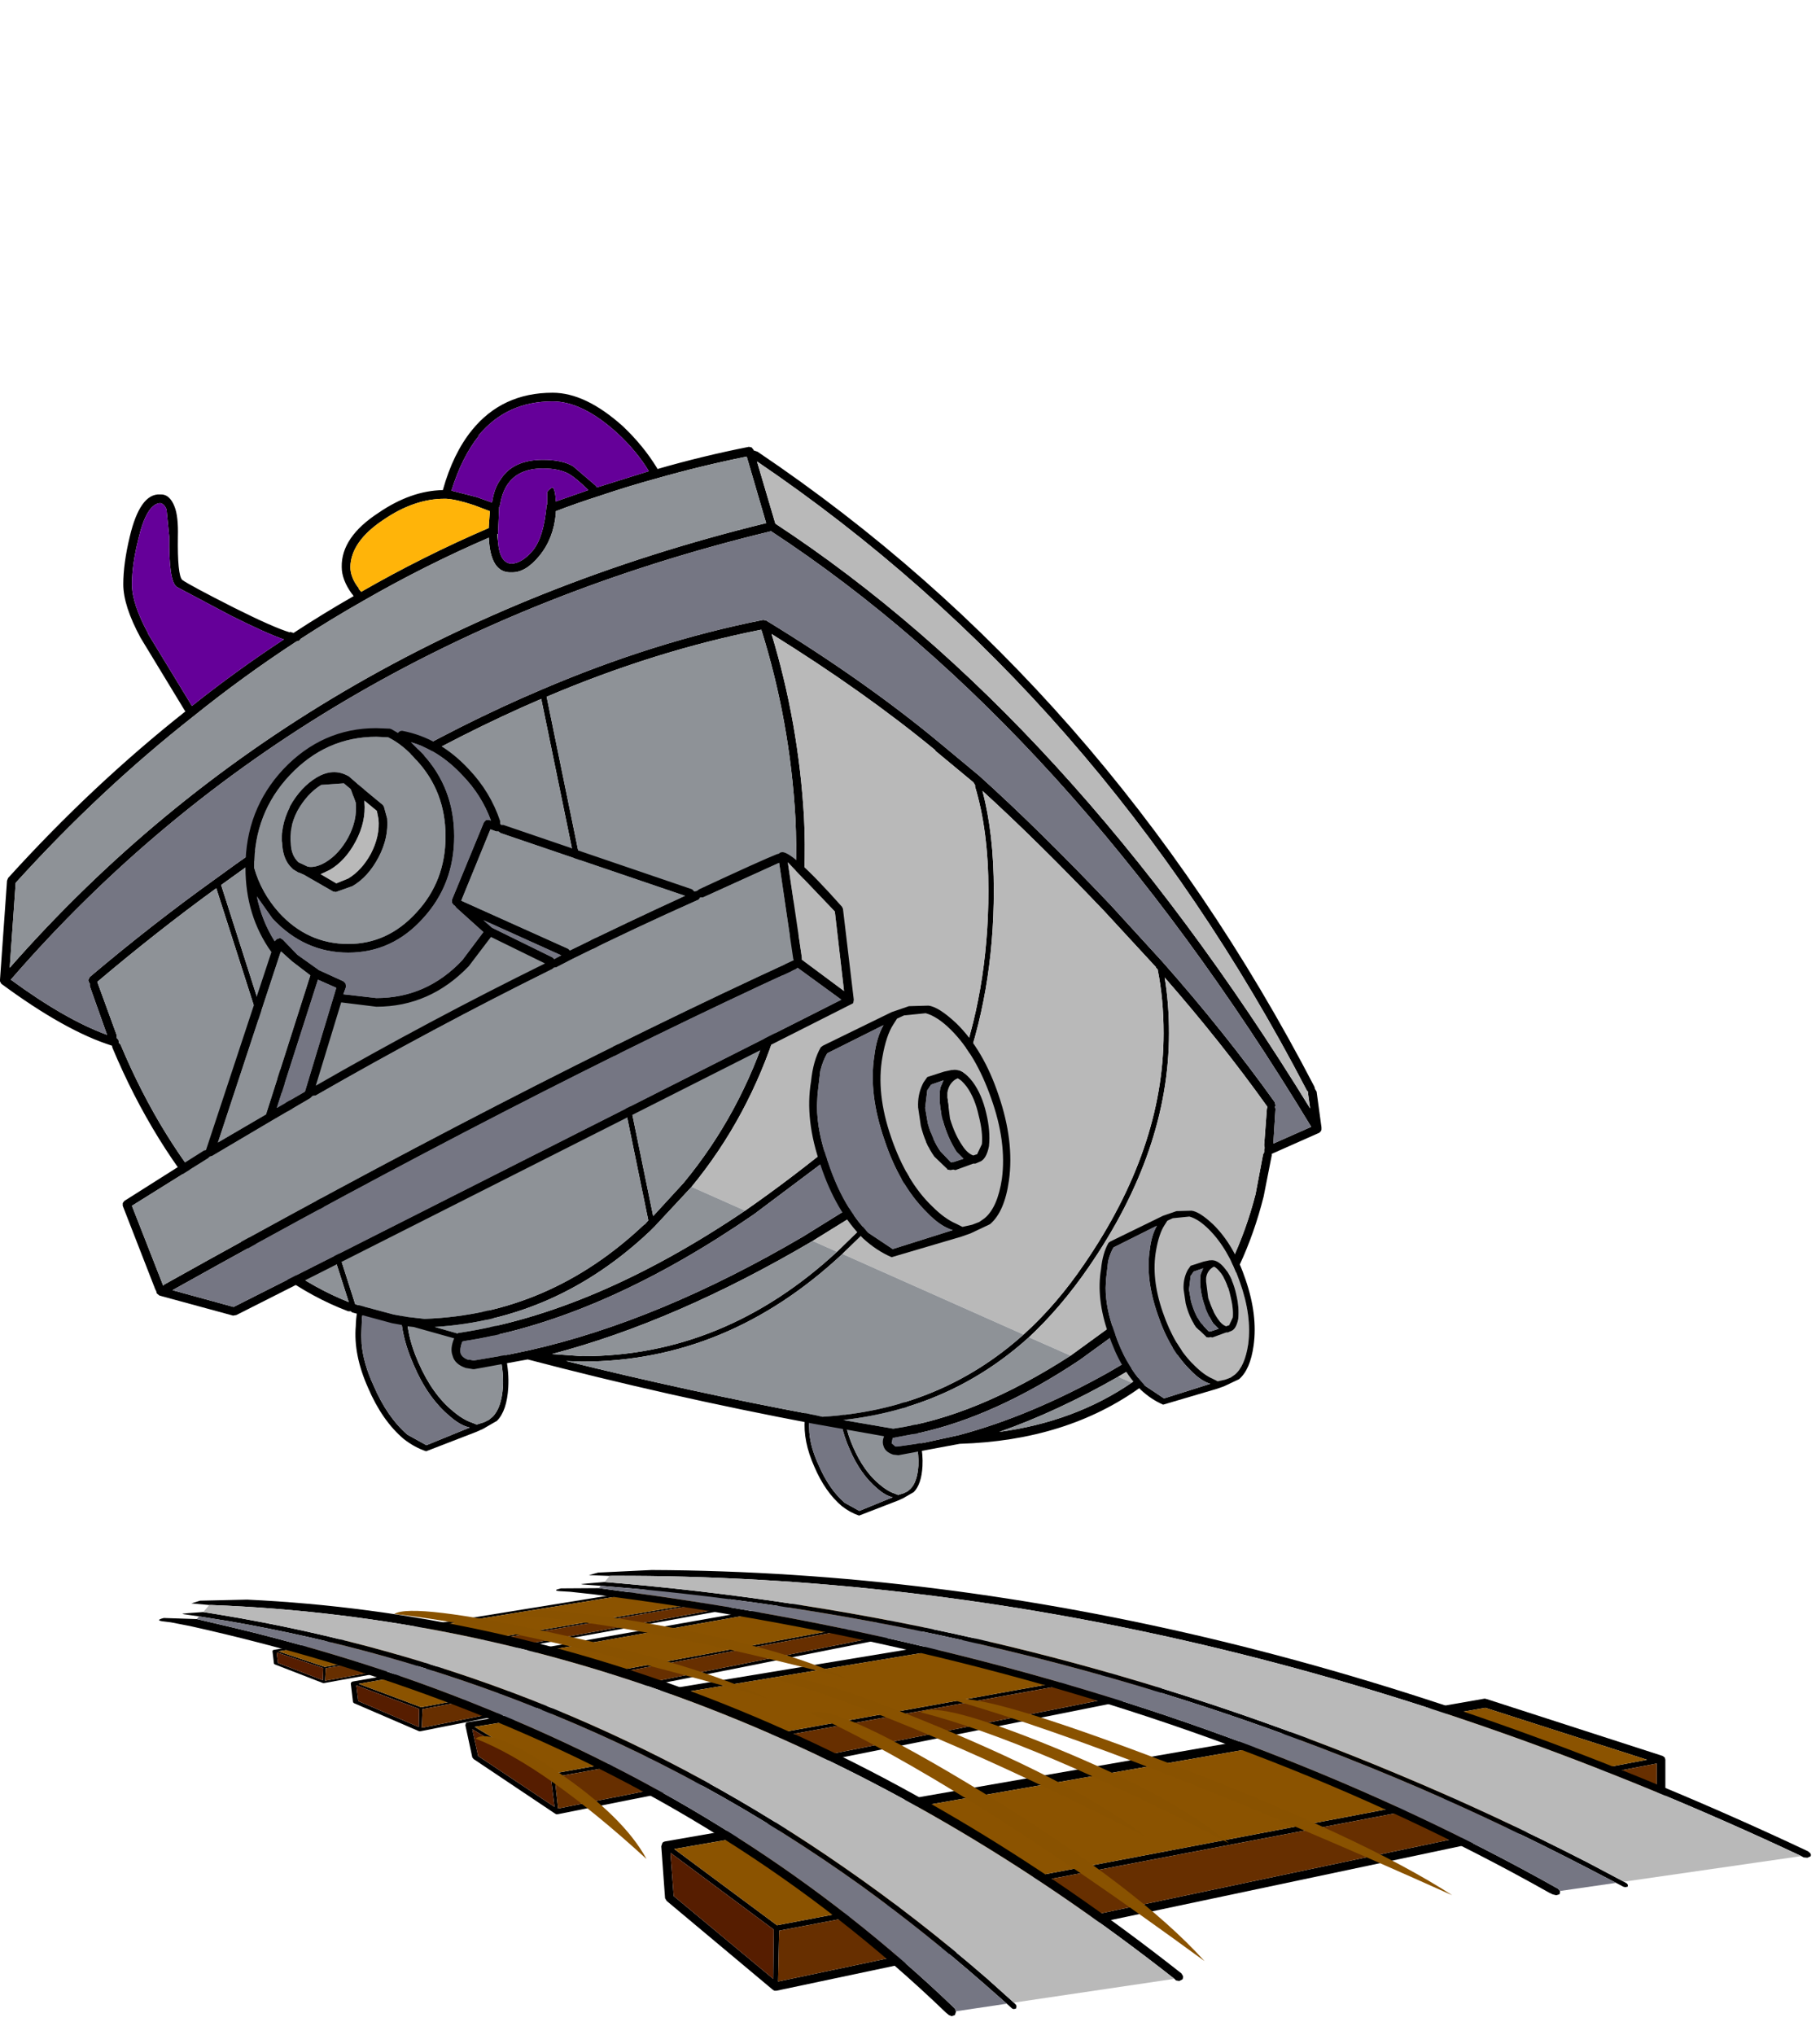 <?xml version="1.0" encoding="UTF-8" standalone="no"?>
<svg xmlns:ffdec="https://www.free-decompiler.com/flash" xmlns:xlink="http://www.w3.org/1999/xlink" ffdec:objectType="frame" height="188.1px" width="168.3px" xmlns="http://www.w3.org/2000/svg">
  <g transform="matrix(1.0, 0.0, 0.0, 1.0, -298.75, -90.2)">
    <use ffdec:characterId="111" height="46.05" transform="matrix(1.0, 0.0, 0.0, 1.0, 313.45, 232.25)" width="153.6" xlink:href="#sprite0"/>
    <use ffdec:characterId="167" height="23.3" transform="matrix(0.74, -0.061, 0.061, 0.74, 331.109, 207.561)" width="18.6" xlink:href="#sprite2"/>
    <use ffdec:characterId="167" height="23.3" transform="matrix(0.571, -0.047, 0.047, 0.571, 372.757, 217.336)" width="18.6" xlink:href="#sprite2"/>
    <use ffdec:characterId="169" height="98.2" id="ikNode_1" transform="matrix(1.0, 0.0, 0.0, 1.0, 298.75, 126.5)" width="122.2" xlink:href="#sprite3"/>
    <use ffdec:characterId="171" height="23.3" transform="matrix(1.0, 0.0, 0.0, 1.0, 373.6, 183.1)" width="18.6" xlink:href="#sprite4"/>
    <use ffdec:characterId="171" height="23.3" transform="matrix(0.771, 0.0, 0.0, 0.771, 400.45, 202.066)" width="18.6" xlink:href="#sprite4"/>
    <use ffdec:characterId="173" height="54.3" transform="matrix(1.0, 0.0, 0.0, 1.0, 310.05, 157.5)" width="67.65" xlink:href="#sprite5"/>
  </g>
  <defs>
    <g id="sprite0" transform="matrix(1.0, 0.0, 0.0, 1.0, 6.8, -77.45)">
      <use ffdec:characterId="107" height="27.0" transform="matrix(0.455, -0.031, -0.004, 0.246, 3.75, 84.65)" width="92.85" xlink:href="#shape0"/>
      <use ffdec:characterId="107" height="27.0" transform="matrix(1.0, 0.0, 0.0, 1.0, 39.65, 92.4)" width="92.85" xlink:href="#shape0"/>
      <use ffdec:characterId="107" height="27.0" transform="matrix(0.698, -0.005, 0.083, 0.62, 20.4, 86.4)" width="92.85" xlink:href="#shape0"/>
      <use ffdec:characterId="107" height="27.0" transform="matrix(0.609, -0.044, -0.001, 0.366, 10.95, 86.0)" width="92.85" xlink:href="#shape0"/>
      <use ffdec:characterId="108" height="21.65" transform="matrix(1.246, 0.208, -0.148, 0.766, 53.4, 93.45)" width="31.85" xlink:href="#shape1"/>
      <use ffdec:characterId="108" height="21.65" transform="matrix(0.936, -0.024, -0.061, 0.604, 63.65, 93.45)" width="31.85" xlink:href="#shape1"/>
      <use ffdec:characterId="108" height="21.65" transform="matrix(1.114, 0.053, -0.061, 0.604, 50.3, 90.4)" width="31.85" xlink:href="#shape1"/>
      <use ffdec:characterId="108" height="21.65" transform="matrix(1.477, 0.162, -0.039, 0.606, 66.6, 92.3)" width="31.85" xlink:href="#shape1"/>
      <use ffdec:characterId="108" height="21.65" transform="matrix(1.053, -0.091, 0.043, 0.501, 14.95, 84.4)" width="31.85" xlink:href="#shape1"/>
      <use ffdec:characterId="108" height="21.65" transform="matrix(0.884, -0.166, 0.1, 0.519, 26.4, 84.55)" width="31.85" xlink:href="#shape1"/>
      <use ffdec:characterId="108" height="21.65" transform="matrix(0.636, -0.032, -0.209, 0.57, 22.55, 95.9)" width="31.85" xlink:href="#shape1"/>
      <use ffdec:characterId="110" height="38.5" transform="matrix(1.0, 0.0, 0.0, 1.0, -6.8, 83.25)" width="94.7" xlink:href="#sprite1"/>
      <use ffdec:characterId="110" height="38.5" transform="matrix(1.141, -0.035, 0.242, 0.84, 29.45, 80.8)" width="94.7" xlink:href="#sprite1"/>
    </g>
    <g id="shape0" transform="matrix(1.0, 0.0, 0.0, 1.0, 0.0, 0.0)">
      <path d="M92.85 5.65 L92.85 9.3 92.75 9.55 92.55 9.7 10.65 27.0 10.45 27.0 10.3 26.9 0.5 18.7 0.35 18.45 0.0 13.65 0.1 13.35 Q0.15 13.25 0.35 13.2 L76.15 0.0 76.35 0.05 92.6 5.3 92.8 5.45 92.85 5.65 M92.05 9.0 L92.05 6.0 10.9 21.45 10.8 26.15 92.05 9.0 M10.4 21.35 L0.85 14.25 1.15 18.25 10.35 25.9 10.4 21.35 M1.2 13.9 L10.7 20.95 91.15 5.65 76.2 0.85 1.2 13.9" fill="#000000" fill-rule="evenodd" stroke="none"/>
      <path d="M92.05 9.0 L10.8 26.15 10.9 21.45 92.05 6.0 92.05 9.0" fill="#672f00" fill-rule="evenodd" stroke="none"/>
      <path d="M10.4 21.35 L10.35 25.9 1.15 18.25 0.85 14.25 10.4 21.35" fill="#561d00" fill-rule="evenodd" stroke="none"/>
      <path d="M1.2 13.9 L76.2 0.85 91.15 5.65 10.7 20.95 1.2 13.9" fill="#8b5300" fill-rule="evenodd" stroke="none"/>
    </g>
    <g id="shape1" transform="matrix(1.0, 0.0, 0.0, 1.0, 0.0, 0.0)">
      <path d="M0.0 0.35 Q1.65 -1.45 13.7 6.35 26.1 14.4 31.85 21.65 11.55 5.3 0.0 0.35" fill="#895200" fill-rule="evenodd" stroke="none"/>
    </g>
    <g id="sprite1" transform="matrix(1.0, 0.0, 0.0, 1.0, 0.0, 0.0)">
      <use ffdec:characterId="109" height="38.5" transform="matrix(1.0, 0.0, 0.0, 1.0, 0.0, 0.0)" width="94.7" xlink:href="#shape2"/>
    </g>
    <g id="shape2" transform="matrix(1.0, 0.0, 0.0, 1.0, 0.0, 0.0)">
      <path d="M4.65 0.5 L3.0 0.35 3.8 0.1 8.15 0.0 Q53.45 2.15 94.55 34.55 L94.7 34.8 94.7 34.95 94.65 35.1 94.35 35.25 94.05 35.2 93.9 35.05 Q52.25 2.3 4.85 0.5 L4.65 0.5 M79.05 37.25 L79.25 37.45 79.3 37.6 79.25 37.8 79.05 37.85 78.9 37.8 78.4 37.35 76.3 35.5 Q70.75 30.65 64.95 26.45 50.65 16.2 34.65 9.9 21.2 4.55 6.5 2.0 L5.25 1.8 3.7 1.55 2.3 1.35 2.15 1.3 2.7 1.25 4.1 1.15 5.35 1.35 Q21.6 4.0 36.4 10.05 50.55 15.85 63.35 24.75 70.15 29.45 76.6 35.05 L79.05 37.25 M73.7 38.05 L73.7 38.1 73.6 38.4 73.3 38.5 73.05 38.4 72.8 38.2 Q53.85 19.95 27.6 9.85 15.95 5.35 2.9 2.45 L1.1 2.1 0.3 2.0 Q-0.35 1.9 0.45 1.7 L3.5 1.8 6.7 2.55 7.95 2.85 Q19.35 5.65 29.6 9.8 55.05 19.95 73.6 37.8 L73.7 38.05" fill="#000000" fill-rule="evenodd" stroke="none"/>
      <path d="M78.4 37.35 L73.7 38.05 73.6 37.8 Q55.05 19.95 29.6 9.8 19.35 5.65 7.95 2.85 L6.7 2.55 3.5 1.8 3.7 1.55 5.25 1.8 6.5 2.0 Q21.2 4.55 34.65 9.9 50.65 16.2 64.95 26.45 70.75 30.65 76.3 35.5 L78.4 37.35" fill="#757683" fill-rule="evenodd" stroke="none"/>
      <path d="M4.65 0.5 L4.85 0.5 Q52.25 2.3 93.9 35.05 L79.05 37.25 76.6 35.05 Q70.15 29.45 63.35 24.75 50.55 15.85 36.4 10.05 21.6 4.0 5.35 1.35 L4.1 1.15 4.65 0.5" fill="#b9b9b9" fill-rule="evenodd" stroke="none"/>
    </g>
    <g id="sprite2" transform="matrix(1.0, 0.0, 0.0, 1.0, 0.0, -0.15)">
      <use ffdec:characterId="166" height="23.3" transform="matrix(1.0, 0.0, 0.0, 1.0, 0.0, 0.15)" width="18.6" xlink:href="#shape3"/>
    </g>
    <g id="shape3" transform="matrix(1.0, 0.0, 0.0, 1.0, 0.0, -0.15)">
      <path d="M13.6 1.85 Q16.1 4.3 17.5 8.5 18.95 12.75 18.45 16.35 18.05 19.25 16.7 20.4 L14.9 21.25 14.05 21.55 7.6 23.45 Q6.2 22.85 4.95 21.7 2.45 19.2 1.05 15.0 -0.45 10.75 0.15 7.2 0.35 5.25 1.05 4.05 L1.25 3.9 7.6 0.8 9.2 0.25 11.0 0.2 Q11.95 0.3 13.6 1.85 M10.75 0.9 L8.75 1.1 8.1 1.4 7.75 1.95 Q7.1 2.95 6.75 4.95 6.15 8.3 7.55 12.35 8.95 16.45 11.35 18.75 12.5 19.9 13.55 20.35 L14.15 20.65 15.05 20.45 15.7 20.2 16.2 19.85 Q17.4 18.85 17.8 16.2 18.25 12.8 16.8 8.75 15.4 4.75 13.1 2.45 11.85 1.2 10.75 0.9 M6.85 2.0 L1.65 4.6 Q1.25 5.25 1.0 6.25 L0.75 8.4 0.7 9.45 Q0.7 11.9 1.75 14.75 3.1 18.8 5.45 21.2 L7.7 22.7 13.25 20.95 Q12.1 20.6 10.9 19.35 8.35 16.85 6.95 12.65 5.45 8.35 6.0 4.85 6.2 3.15 6.85 2.0" fill="#000000" fill-rule="evenodd" stroke="none"/>
      <path d="M6.85 2.0 Q6.2 3.15 6.0 4.85 5.45 8.35 6.95 12.65 8.35 16.85 10.9 19.35 12.1 20.6 13.25 20.95 L7.7 22.7 5.45 21.2 Q3.1 18.8 1.75 14.75 0.7 11.9 0.7 9.45 L0.75 8.4 1.0 6.25 Q1.25 5.25 1.65 4.6 L6.85 2.0" fill="#757683" fill-rule="evenodd" stroke="none"/>
      <path d="M10.75 0.9 Q11.85 1.2 13.1 2.45 15.4 4.75 16.8 8.75 18.25 12.8 17.8 16.2 17.4 18.85 16.2 19.85 L15.7 20.2 15.05 20.45 14.15 20.65 13.55 20.35 Q12.5 19.9 11.35 18.75 8.95 16.45 7.55 12.35 6.15 8.3 6.75 4.95 7.1 2.95 7.75 1.95 L8.1 1.4 8.75 1.1 10.75 0.9" fill="#8e9297" fill-rule="evenodd" stroke="none"/>
    </g>
    <g id="sprite3" transform="matrix(1.0, 0.0, 0.0, 1.0, 0.0, 5.0)">
      <use ffdec:characterId="168" height="98.2" transform="matrix(1.0, 0.0, 0.0, 1.0, 0.0, -5.0)" width="122.2" xlink:href="#shape4"/>
    </g>
    <g id="shape4" transform="matrix(1.0, 0.0, 0.0, 1.0, 0.0, 5.0)">
      <path d="M43.65 -1.55 Q46.45 -5.0 51.1 -5.0 54.15 -5.0 57.6 -1.9 59.5 -0.1 60.75 1.95 L60.8 2.05 Q64.95 0.85 69.25 0.0 L69.5 0.05 69.7 0.3 69.7 0.35 69.75 0.35 70.05 0.45 Q102.35 22.2 121.55 59.15 L121.6 59.35 121.75 59.6 122.2 62.9 122.2 63.1 122.15 63.25 122.1 63.3 122.0 63.4 117.6 65.35 117.6 65.5 116.85 69.3 Q115.15 76.05 111.35 81.1 108.75 84.5 105.5 86.9 98.65 91.85 88.75 92.15 L83.1 93.2 83.05 93.2 82.6 93.15 Q81.85 92.9 81.7 92.35 81.55 91.95 81.75 91.45 L75.25 90.3 Q61.75 87.75 48.8 84.35 L43.85 85.25 43.75 85.25 43.15 85.15 43.1 85.15 Q42.05 84.8 41.85 84.0 41.6 83.35 42.0 82.4 L38.25 81.35 37.8 81.3 37.5 81.25 37.35 81.2 36.25 81.0 32.55 80.0 32.45 79.9 32.2 79.9 Q25.6 77.4 20.05 71.15 14.15 64.5 10.4 55.55 L10.35 55.35 Q6.05 54.0 0.15 49.65 L0.1 49.6 0.0 49.4 0.0 49.25 0.65 40.1 0.75 39.85 Q8.55 31.25 17.15 24.45 L17.1 24.4 13.0 17.65 Q11.4 14.7 11.4 12.7 11.4 10.8 12.0 8.3 12.95 4.3 14.8 4.4 15.7 4.35 16.15 5.55 16.5 6.45 16.45 8.3 16.4 11.85 16.85 12.3 17.55 12.8 21.7 14.9 25.3 16.7 26.8 17.15 L26.8 17.1 27.15 17.2 Q29.9 15.4 32.7 13.8 L32.6 13.65 32.55 13.6 Q31.6 12.3 31.6 11.1 31.55 8.35 35.0 6.1 38.0 4.05 40.95 4.0 41.9 0.6 43.65 -1.55 M44.25 -1.05 L44.3 -1.05 Q42.7 0.95 41.75 4.05 L44.1 4.65 45.5 5.15 Q45.7 3.8 46.3 3.0 47.45 1.2 50.2 1.2 52.0 1.2 53.0 1.8 L55.1 3.6 55.2 3.75 60.0 2.25 Q58.85 0.35 57.05 -1.3 53.85 -4.2 51.1 -4.2 46.85 -4.2 44.25 -1.05 M77.4 74.4 L79.3 72.55 Q91.4 59.95 91.4 41.0 91.4 35.45 90.15 31.35 L90.2 31.35 90.1 31.15 90.0 31.0 86.5 28.1 86.5 28.05 Q79.95 22.65 71.35 17.3 73.85 25.55 74.35 34.25 74.85 44.2 71.85 53.7 69.25 61.95 63.95 68.4 L60.55 72.05 60.15 72.45 Q51.5 80.65 40.2 81.35 L42.3 81.95 42.4 81.9 Q54.9 80.05 68.9 70.6 73.15 67.65 77.6 64.0 L77.85 63.9 78.05 63.95 78.25 64.15 80.55 69.65 80.55 69.95 80.4 70.15 75.15 73.4 Q62.5 80.85 51.05 83.85 L53.85 84.05 Q66.95 84.05 77.4 74.4 M94.65 82.05 Q97.7 79.3 100.25 75.55 107.6 64.85 107.6 54.2 107.6 51.05 107.05 48.3 L106.9 48.15 106.9 48.1 102.1 42.9 Q95.95 36.45 90.85 31.8 91.9 35.75 91.9 41.0 91.9 60.15 79.65 72.9 L77.9 74.6 Q67.25 84.55 53.85 84.55 L52.35 84.5 Q63.65 87.3 75.4 89.5 L76.05 89.65 Q86.9 89.0 94.65 82.05 M87.0 27.45 L90.55 30.4 Q96.05 35.35 102.7 42.35 L107.5 47.6 Q113.25 54.1 117.9 60.6 L117.95 60.9 117.9 61.0 117.95 61.2 117.75 64.4 121.25 62.85 Q98.85 25.85 71.3 7.8 27.85 18.3 1.0 49.25 6.05 52.95 9.9 54.35 L8.3 49.85 8.3 49.6 8.25 49.55 8.15 49.3 8.3 49.0 Q14.1 44.1 19.9 39.95 35.2 28.75 50.05 22.45 60.45 18.0 70.55 16.0 L70.6 16.0 70.85 16.05 Q80.1 21.7 87.0 27.45 M104.65 86.5 Q108.0 84.1 110.7 80.6 114.4 75.65 116.1 69.1 L116.8 65.4 116.9 65.2 116.9 64.95 116.95 64.8 116.9 64.55 117.15 61.2 117.2 61.0 Q112.95 55.05 107.7 49.05 108.1 51.45 108.1 54.2 108.1 65.05 100.65 75.85 98.1 79.55 95.15 82.3 87.9 88.85 77.95 89.95 L82.6 90.75 Q90.25 89.65 99.0 84.0 L104.5 80.0 104.75 79.9 105.0 80.0 105.15 80.15 106.55 83.7 106.55 84.0 106.35 84.2 103.4 85.95 Q97.7 89.2 92.4 91.05 99.4 90.1 104.65 86.5 M120.95 59.7 L120.95 59.6 120.85 59.5 Q101.85 22.95 70.0 1.35 L71.7 7.1 Q98.9 24.95 121.15 61.15 L120.95 59.7 M82.45 92.1 L82.8 92.4 82.85 92.4 83.0 92.4 85.45 92.05 88.65 91.35 Q95.25 89.6 102.5 85.55 L105.65 83.7 104.6 80.95 99.85 84.4 Q92.05 89.6 85.0 91.15 L82.6 91.6 82.55 91.6 82.45 92.1 M69.05 0.9 Q64.85 1.75 60.8 2.9 58.05 3.65 55.4 4.55 53.35 5.2 51.4 5.95 L51.4 6.1 51.4 6.15 Q51.2 8.45 49.9 10.05 48.6 11.65 47.3 11.6 45.35 11.7 45.2 8.4 39.3 10.95 33.65 14.2 30.65 15.9 27.8 17.75 L27.7 17.9 27.4 18.0 Q22.5 21.2 17.9 24.9 9.25 31.7 1.45 40.3 L0.9 48.15 Q27.75 17.6 70.85 7.05 L69.05 0.9 M46.05 8.75 Q46.2 10.75 47.3 10.8 48.3 10.75 49.3 9.55 50.3 8.3 50.55 5.35 L50.6 5.35 50.6 5.2 50.6 4.3 Q50.55 4.1 51.0 3.8 L51.1 3.75 Q51.35 3.95 51.4 5.05 L54.4 4.0 Q53.3 2.9 52.6 2.5 51.7 2.0 50.2 2.0 47.95 2.0 46.95 3.45 46.45 4.15 46.25 5.35 L46.15 5.6 46.15 5.75 46.05 8.05 46.0 8.05 46.0 8.25 46.05 8.75 M43.85 5.4 Q42.2 4.85 41.25 4.8 L41.1 4.8 Q38.3 4.8 35.45 6.75 32.45 8.75 32.4 11.1 32.4 12.1 33.2 13.1 L33.15 13.1 33.4 13.4 Q39.15 10.1 45.2 7.5 L45.2 7.35 45.3 5.95 43.85 5.4 M73.55 34.3 Q73.05 25.35 70.4 16.9 60.55 18.85 50.55 23.1 L60.4 71.1 63.2 68.05 Q68.5 61.65 71.1 53.45 74.05 44.1 73.55 34.3 M26.25 17.8 Q24.65 17.25 21.35 15.6 L16.35 12.95 Q15.6 12.45 15.65 8.3 L15.4 5.8 Q15.2 5.25 14.8 5.2 13.55 5.3 12.8 8.5 12.2 10.9 12.2 12.7 12.2 14.5 13.7 17.25 L13.7 17.3 17.75 23.95 Q21.9 20.65 26.25 17.8 M36.4 80.2 L37.5 80.4 39.25 80.6 Q50.8 80.2 59.6 71.85 L59.6 71.9 59.95 71.5 50.05 23.3 Q35.5 29.55 20.45 40.5 L32.85 79.25 36.4 80.2 M20.0 40.8 Q14.5 44.8 9.0 49.45 L9.05 49.6 10.8 54.4 10.8 54.65 10.95 54.8 11.0 55.1 11.15 55.25 Q14.85 64.1 20.65 70.6 25.95 76.55 32.25 79.05 L20.0 40.8 M74.25 73.0 L79.65 69.65 77.7 64.95 69.7 70.95 Q56.25 80.2 44.15 82.45 L42.95 82.65 42.75 82.7 Q42.5 83.35 42.6 83.8 42.75 84.2 43.35 84.4 L43.3 84.35 43.8 84.45 47.05 83.9 48.95 83.5 Q60.95 80.8 74.25 73.0" fill="#000000" fill-rule="evenodd" stroke="none"/>
      <path d="M63.95 68.4 Q69.25 61.95 71.85 53.7 74.85 44.2 74.35 34.25 73.85 25.55 71.35 17.3 79.95 22.65 86.5 28.05 L86.5 28.1 90.0 31.0 90.1 31.15 90.2 31.35 90.15 31.35 Q91.4 35.45 91.4 41.0 91.4 59.95 79.3 72.55 L77.4 74.4 75.15 73.4 80.4 70.15 80.55 69.95 80.55 69.65 78.25 64.15 78.05 63.95 77.85 63.9 77.6 64.0 Q73.15 67.65 68.9 70.6 L63.95 68.4 M77.9 74.6 L79.65 72.9 Q91.9 60.15 91.9 41.0 91.9 35.75 90.85 31.8 95.95 36.45 102.1 42.9 L106.9 48.1 106.9 48.15 107.05 48.3 Q107.6 51.05 107.6 54.2 107.6 64.85 100.25 75.55 97.7 79.3 94.65 82.05 L77.9 74.6 M95.15 82.3 Q98.1 79.55 100.65 75.85 108.1 65.05 108.1 54.2 108.1 51.45 107.7 49.05 112.95 55.05 117.2 61.0 L117.15 61.2 116.9 64.55 116.95 64.8 116.9 64.95 116.9 65.2 116.8 65.4 116.1 69.1 Q114.4 75.65 110.7 80.6 108.0 84.1 104.65 86.5 L103.4 85.95 106.35 84.2 106.55 84.0 106.55 83.7 105.15 80.15 105.0 80.0 104.75 79.9 104.5 80.0 99.0 84.0 95.15 82.3 M120.95 59.7 L121.15 61.15 Q98.9 24.95 71.7 7.1 L70.0 1.35 Q101.85 22.95 120.85 59.5 L120.95 59.6 120.95 59.7" fill="#b9b9b9" fill-rule="evenodd" stroke="none"/>
      <path d="M87.0 27.45 Q80.1 21.7 70.85 16.05 L70.6 16.0 70.55 16.0 Q60.45 18.0 50.05 22.45 35.2 28.75 19.9 39.95 14.1 44.1 8.3 49.0 L8.15 49.3 8.25 49.55 8.3 49.6 8.3 49.85 9.9 54.35 Q6.05 52.95 1.0 49.25 27.85 18.3 71.3 7.8 98.85 25.85 121.25 62.85 L117.75 64.4 117.95 61.2 117.9 61.0 117.95 60.9 117.9 60.6 Q113.25 54.1 107.5 47.6 L102.7 42.35 Q96.05 35.35 90.55 30.4 L87.0 27.45 M82.45 92.1 L82.55 91.6 82.6 91.6 85.0 91.15 Q92.05 89.6 99.85 84.4 L104.6 80.95 105.65 83.7 102.5 85.55 Q95.25 89.6 88.65 91.35 L85.45 92.05 83.0 92.4 82.85 92.4 82.8 92.4 82.45 92.1 M74.25 73.0 Q60.95 80.8 48.95 83.5 L47.05 83.9 43.8 84.45 43.3 84.35 43.35 84.4 Q42.75 84.2 42.6 83.8 42.5 83.35 42.75 82.7 L42.95 82.65 44.15 82.45 Q56.25 80.2 69.7 70.95 L77.7 64.95 79.65 69.65 74.25 73.0" fill="#757683" fill-rule="evenodd" stroke="none"/>
      <path d="M77.4 74.4 Q66.95 84.05 53.85 84.05 L51.05 83.85 Q62.5 80.85 75.15 73.4 L77.4 74.4 M68.9 70.6 Q54.9 80.05 42.4 81.9 L42.3 81.95 40.2 81.35 Q51.5 80.65 60.15 72.45 L60.55 72.05 63.95 68.4 68.9 70.6 M94.65 82.05 Q86.9 89.0 76.05 89.65 L75.4 89.5 Q63.65 87.3 52.35 84.5 L53.85 84.55 Q67.25 84.55 77.9 74.6 L94.65 82.05 M104.65 86.5 Q99.4 90.1 92.4 91.05 97.7 89.2 103.4 85.95 L104.65 86.5 M99.0 84.0 Q90.25 89.65 82.6 90.75 L77.95 89.95 Q87.9 88.85 95.15 82.3 L99.0 84.0 M69.05 0.9 L70.85 7.05 Q27.75 17.6 0.9 48.15 L1.45 40.3 Q9.25 31.7 17.9 24.9 22.5 21.2 27.4 18.0 L27.7 17.9 27.8 17.75 Q30.65 15.9 33.65 14.2 39.3 10.95 45.2 8.4 45.35 11.7 47.3 11.6 48.6 11.65 49.9 10.05 51.2 8.45 51.4 6.15 L51.4 6.1 51.4 5.95 Q53.35 5.2 55.4 4.55 58.05 3.65 60.8 2.9 64.85 1.75 69.05 0.9 M46.05 8.75 L46.0 8.25 46.0 8.05 46.05 8.05 46.05 8.75 M73.55 34.3 Q74.05 44.1 71.1 53.45 68.5 61.65 63.2 68.05 L60.4 71.1 50.55 23.1 Q60.55 18.85 70.4 16.9 73.05 25.35 73.55 34.3 M20.0 40.8 L32.25 79.05 Q25.95 76.55 20.65 70.6 14.85 64.1 11.15 55.25 L11.0 55.1 10.95 54.8 10.8 54.65 10.8 54.4 9.05 49.6 9.0 49.45 Q14.5 44.8 20.0 40.8 M36.4 80.2 L32.85 79.25 20.45 40.5 Q35.5 29.55 50.05 23.3 L59.95 71.5 59.6 71.9 59.6 71.85 Q50.8 80.2 39.25 80.6 L37.5 80.4 36.4 80.2" fill="#8e9297" fill-rule="evenodd" stroke="none"/>
      <path d="M44.25 -1.05 Q46.85 -4.2 51.1 -4.2 53.85 -4.2 57.05 -1.3 58.85 0.35 60.0 2.25 L55.2 3.75 55.1 3.6 53.0 1.8 Q52.0 1.2 50.2 1.2 47.45 1.2 46.3 3.0 45.7 3.8 45.5 5.15 L44.1 4.65 41.75 4.05 Q42.7 0.95 44.3 -1.05 L44.25 -1.05 M46.05 8.05 L46.15 5.75 46.15 5.6 46.25 5.35 Q46.45 4.15 46.95 3.45 47.95 2.0 50.2 2.0 51.7 2.0 52.6 2.5 53.3 2.9 54.4 4.0 L51.4 5.05 Q51.35 3.95 51.1 3.75 L51.0 3.8 Q50.55 4.1 50.6 4.3 L50.6 5.2 50.6 5.35 50.55 5.35 Q50.3 8.3 49.3 9.55 48.3 10.75 47.3 10.8 46.2 10.75 46.05 8.75 L46.05 8.05 M26.25 17.8 Q21.9 20.65 17.75 23.95 L13.7 17.3 13.7 17.25 Q12.2 14.5 12.2 12.7 12.2 10.9 12.8 8.5 13.55 5.3 14.8 5.2 15.2 5.25 15.4 5.8 L15.65 8.3 Q15.6 12.45 16.35 12.95 L21.35 15.6 Q24.65 17.25 26.25 17.8" fill="#650099" fill-rule="evenodd" stroke="none"/>
      <path d="M43.85 5.4 L45.3 5.95 45.2 7.35 45.2 7.5 Q39.15 10.1 33.4 13.4 L33.15 13.1 33.2 13.1 Q32.4 12.1 32.4 11.1 32.45 8.75 35.45 6.75 38.3 4.8 41.1 4.8 L41.25 4.8 Q42.2 4.85 43.85 5.4" fill="#ffb409" fill-rule="evenodd" stroke="none"/>
    </g>
    <g id="sprite4" transform="matrix(1.0, 0.0, 0.0, 1.0, 0.0, -0.15)">
      <use ffdec:characterId="170" height="23.3" transform="matrix(1.0, 0.0, 0.0, 1.0, 0.0, 0.15)" width="18.6" xlink:href="#shape5"/>
    </g>
    <g id="shape5" transform="matrix(1.0, 0.0, 0.0, 1.0, 0.0, -0.15)">
      <path d="M13.25 6.15 L13.15 6.15 12.45 6.3 10.9 6.8 10.55 7.3 10.45 7.5 Q10.0 8.45 10.05 9.6 L10.3 11.3 Q10.7 12.95 11.55 14.15 L12.75 15.3 12.75 15.35 13.05 15.4 13.3 15.35 13.5 15.4 15.15 14.8 15.25 14.8 15.3 14.8 15.35 14.8 15.7 14.65 Q16.35 14.45 16.6 13.2 16.75 11.8 16.35 10.15 15.95 8.4 15.1 7.25 14.15 6.0 13.25 6.15 M13.7 6.9 Q14.05 7.05 14.55 7.7 15.3 8.75 15.65 10.35 16.05 11.9 15.95 13.0 L15.5 13.95 15.45 13.95 15.15 14.05 Q14.6 13.85 14.15 13.15 13.45 12.15 13.0 10.65 L12.75 8.7 12.75 8.25 Q12.9 7.3 13.7 6.9 M10.75 0.9 Q11.85 1.2 13.1 2.45 15.4 4.75 16.8 8.75 18.25 12.8 17.8 16.2 17.4 18.85 16.2 19.85 L15.7 20.2 15.05 20.45 14.15 20.65 13.55 20.35 Q12.5 19.9 11.35 18.75 8.95 16.45 7.55 12.35 6.15 8.3 6.75 4.95 7.1 2.95 7.75 1.95 L8.1 1.4 8.75 1.1 10.75 0.9" fill="#b9b9b9" fill-rule="evenodd" stroke="none"/>
      <path d="M13.25 6.15 Q14.15 6.0 15.1 7.25 15.95 8.4 16.35 10.15 16.75 11.8 16.6 13.2 16.35 14.45 15.7 14.65 L15.35 14.8 15.3 14.8 15.25 14.8 15.15 14.8 13.5 15.4 13.3 15.35 13.05 15.4 12.75 15.35 12.75 15.3 11.55 14.15 Q10.7 12.95 10.3 11.3 L10.05 9.6 Q10.0 8.45 10.45 7.5 L10.55 7.3 10.9 6.8 12.45 6.3 13.15 6.15 13.25 6.15 M13.6 1.85 Q16.1 4.3 17.5 8.5 18.95 12.75 18.45 16.35 18.05 19.25 16.7 20.4 L14.9 21.25 14.05 21.55 7.6 23.45 Q6.2 22.85 4.95 21.7 2.45 19.2 1.05 15.0 -0.45 10.75 0.15 7.2 0.35 5.25 1.05 4.05 L1.25 3.9 7.6 0.8 9.2 0.25 11.0 0.2 Q11.95 0.3 13.6 1.85 M10.75 0.9 L8.75 1.1 8.1 1.4 7.75 1.95 Q7.1 2.95 6.75 4.95 6.15 8.3 7.55 12.35 8.95 16.45 11.35 18.75 12.5 19.9 13.55 20.35 L14.15 20.65 15.05 20.45 15.7 20.2 16.2 19.85 Q17.4 18.85 17.8 16.2 18.25 12.8 16.8 8.75 15.4 4.75 13.1 2.45 11.85 1.2 10.75 0.9 M13.7 6.9 Q12.9 7.3 12.75 8.25 L12.75 8.7 13.0 10.65 Q13.45 12.15 14.15 13.15 14.6 13.85 15.15 14.05 L15.45 13.95 15.5 13.95 15.95 13.0 Q16.05 11.9 15.65 10.35 15.3 8.75 14.55 7.7 14.05 7.05 13.7 6.9 M10.9 8.0 L10.7 9.65 10.95 11.1 Q11.4 12.65 12.1 13.65 L13.05 14.65 13.15 14.7 13.2 14.65 13.35 14.65 14.25 14.35 13.6 13.7 Q12.8 12.45 12.35 10.85 11.9 9.1 12.1 7.8 L12.4 7.1 11.25 7.5 10.95 7.95 10.9 8.0 M6.85 2.0 L1.65 4.6 Q1.25 5.25 1.0 6.25 L0.75 8.4 0.7 9.45 Q0.7 11.9 1.75 14.75 3.1 18.8 5.45 21.2 L7.7 22.7 13.25 20.95 Q12.1 20.6 10.9 19.35 8.35 16.85 6.95 12.65 5.45 8.35 6.0 4.85 6.2 3.15 6.85 2.0" fill="#000000" fill-rule="evenodd" stroke="none"/>
      <path d="M6.85 2.0 Q6.2 3.15 6.0 4.85 5.45 8.35 6.95 12.65 8.35 16.85 10.9 19.35 12.1 20.6 13.25 20.95 L7.7 22.7 5.45 21.2 Q3.1 18.8 1.75 14.75 0.7 11.9 0.7 9.45 L0.75 8.4 1.0 6.25 Q1.25 5.25 1.65 4.6 L6.85 2.0 M10.9 8.0 L10.95 7.95 11.25 7.5 12.4 7.1 12.1 7.8 Q11.9 9.1 12.35 10.85 12.8 12.45 13.6 13.7 L14.25 14.35 13.35 14.65 13.2 14.65 13.15 14.7 13.05 14.65 12.1 13.65 Q11.4 12.65 10.95 11.1 L10.7 9.65 10.9 8.0" fill="#757683" fill-rule="evenodd" stroke="none"/>
    </g>
    <g id="sprite5" transform="matrix(1.0, 0.0, 0.0, 1.0, 0.0, 0.0)">
      <use ffdec:characterId="172" height="54.3" transform="matrix(1.0, 0.0, 0.0, 1.0, 0.0, 0.0)" width="67.65" xlink:href="#shape6"/>
    </g>
    <g id="shape6" transform="matrix(1.0, 0.0, 0.0, 1.0, 0.0, 0.0)">
      <path d="M60.9 11.5 Q61.7 11.05 66.55 16.5 L66.65 16.7 67.65 25.1 67.6 25.4 67.55 25.45 67.35 25.55 10.55 54.25 10.25 54.3 3.45 52.45 3.2 52.25 3.15 52.05 3.05 51.85 0.05 44.15 0.05 43.9 0.2 43.7 7.55 39.05 7.75 39.0 13.8 20.7 Q11.4 17.35 11.4 12.9 L11.4 12.85 Q11.4 7.55 14.9 3.8 18.5 0.0 23.5 0.0 L24.75 0.05 24.9 0.1 25.5 0.45 25.6 0.35 Q25.7 0.25 25.9 0.25 29.35 0.9 32.05 3.8 34.05 5.9 34.95 8.6 L34.95 8.85 35.05 8.95 35.25 8.95 52.7 14.9 52.9 15.1 52.95 15.1 53.15 15.05 53.35 14.9 Q59.15 12.2 60.55 11.65 L60.75 11.6 Q60.8 11.5 60.9 11.5 M62.45 22.15 L62.35 22.25 Q36.85 33.95 4.65 51.95 L10.3 53.5 66.5 25.1 62.45 22.15 M62.0 21.5 L62.1 21.45 62.05 21.3 60.75 12.45 53.7 15.65 53.45 15.65 53.3 15.85 Q47.45 18.45 41.7 21.3 L40.15 22.1 39.9 22.15 39.8 22.25 Q28.7 27.75 17.9 33.95 L17.6 34.0 17.4 34.2 13.8 36.3 8.3 39.55 8.1 39.6 7.95 39.75 0.9 44.15 3.8 51.55 3.85 51.45 Q36.3 33.3 62.0 21.5 M62.85 21.2 L62.85 21.4 66.75 24.3 65.9 16.95 61.55 12.4 62.85 21.2 M41.25 20.4 L41.4 20.55 Q46.7 17.95 52.05 15.5 L35.0 9.7 34.8 9.55 34.6 9.55 34.05 9.35 31.35 15.95 41.25 20.4 M33.95 8.5 L34.1 8.55 Q33.25 6.2 31.45 4.35 29.3 2.05 26.7 1.3 L27.8 2.4 Q30.7 5.55 30.7 10.0 30.7 14.45 27.8 17.6 24.95 20.75 20.9 20.75 16.85 20.75 13.9 17.6 L12.45 15.55 Q12.9 17.8 14.1 19.7 L14.3 19.5 14.6 19.4 14.85 19.55 16.2 20.95 18.1 22.3 18.15 22.35 20.45 23.4 20.65 23.6 20.7 23.9 20.45 24.6 23.5 24.95 Q28.15 24.95 31.45 21.45 L33.4 18.85 30.9 16.6 30.75 16.4 30.7 16.4 30.5 16.15 30.5 15.85 33.45 8.7 33.65 8.5 33.95 8.5 M21.15 5.65 L20.55 5.15 20.5 5.1 18.4 5.25 Q17.1 6.05 16.2 7.65 15.4 9.2 15.6 10.7 L15.6 10.75 Q15.65 11.75 16.25 12.35 L16.3 12.4 17.15 12.8 Q17.85 12.95 18.8 12.4 20.05 11.65 20.9 10.1 21.75 8.5 21.6 6.9 L21.15 5.65 M21.7 5.1 L21.8 5.2 24.1 7.1 24.2 7.25 24.5 8.35 Q24.65 10.15 23.7 11.95 22.75 13.75 21.3 14.6 L19.75 15.15 19.5 15.1 16.8 13.55 16.35 13.35 16.3 13.35 15.8 13.05 15.7 12.95 Q14.9 12.2 14.8 10.8 14.6 9.1 15.5 7.3 L15.5 7.25 Q16.5 5.45 18.0 4.55 19.45 3.7 20.75 4.35 L20.95 4.45 21.7 5.1 M24.6 0.85 L23.5 0.8 Q18.85 0.8 15.5 4.35 12.2 7.85 12.2 12.85 L12.2 12.9 Q12.85 15.2 14.5 17.05 17.15 19.95 20.9 19.95 24.55 19.95 27.2 17.05 29.9 14.15 29.9 10.0 29.9 5.85 27.2 2.95 26.0 1.55 24.6 0.85 M23.7 8.4 L23.55 7.65 22.4 6.7 22.4 6.8 22.4 6.85 Q22.55 8.65 21.6 10.45 20.65 12.25 19.2 13.1 L18.35 13.5 19.8 14.35 20.9 13.9 Q22.15 13.15 23.0 11.6 23.85 9.95 23.7 8.4 M33.4 17.75 L34.2 18.45 39.8 21.2 39.95 21.35 40.6 21.0 33.4 17.75 M34.1 19.3 L32.05 22.0 Q28.45 25.75 23.5 25.75 L20.25 25.35 17.9 33.05 Q28.35 27.05 39.1 21.75 L34.1 19.3 M14.65 20.7 L14.6 20.85 8.85 38.3 13.3 35.7 17.4 22.85 15.7 21.55 14.7 20.65 14.65 20.7 M19.8 24.0 L18.1 23.25 14.3 35.1 16.9 33.6 19.8 24.0" fill="#000000" fill-rule="evenodd" stroke="none"/>
      <path d="M62.45 22.15 L66.5 25.1 10.3 53.5 4.65 51.95 Q36.85 33.95 62.35 22.25 L62.45 22.15 M33.95 8.5 L33.65 8.5 33.45 8.7 30.5 15.85 30.5 16.15 30.7 16.4 30.75 16.4 30.9 16.6 33.4 18.85 31.45 21.45 Q28.15 24.95 23.5 24.95 L20.45 24.6 20.7 23.9 20.65 23.6 20.45 23.4 18.15 22.35 18.1 22.3 16.2 20.95 14.85 19.55 14.6 19.4 14.3 19.5 14.1 19.7 Q12.9 17.8 12.45 15.55 L13.9 17.6 Q16.85 20.75 20.9 20.75 24.95 20.75 27.8 17.6 30.7 14.45 30.7 10.0 30.7 5.55 27.8 2.4 L26.7 1.3 Q29.3 2.05 31.45 4.35 33.25 6.2 34.1 8.55 L33.95 8.5 M33.4 17.75 L40.6 21.0 39.95 21.35 39.8 21.2 34.2 18.45 33.4 17.75 M19.8 24.0 L16.9 33.6 14.3 35.1 18.1 23.25 19.8 24.0" fill="#757683" fill-rule="evenodd" stroke="none"/>
      <path d="M62.85 21.2 L61.55 12.4 65.9 16.95 66.75 24.3 62.85 21.4 62.85 21.2 M23.7 8.4 Q23.85 9.95 23.0 11.6 22.15 13.15 20.9 13.9 L19.8 14.35 18.35 13.5 19.2 13.1 Q20.65 12.25 21.6 10.45 22.55 8.65 22.4 6.85 L22.4 6.8 22.4 6.7 23.55 7.65 23.7 8.4" fill="#b9b9b9" fill-rule="evenodd" stroke="none"/>
      <path d="M62.0 21.5 Q36.3 33.3 3.85 51.45 L3.8 51.55 0.9 44.15 7.95 39.75 8.1 39.6 8.3 39.55 13.8 36.3 17.4 34.2 17.6 34.0 17.9 33.95 Q28.7 27.75 39.8 22.25 L39.9 22.15 40.15 22.1 41.7 21.3 Q47.45 18.45 53.3 15.85 L53.45 15.65 53.7 15.65 60.75 12.45 62.05 21.3 62.1 21.45 62.0 21.5 M41.25 20.4 L31.35 15.95 34.05 9.35 34.6 9.55 34.8 9.55 35.0 9.7 52.05 15.5 Q46.7 17.95 41.4 20.55 L41.25 20.4 M24.6 0.85 Q26.0 1.55 27.2 2.95 29.9 5.85 29.9 10.0 29.9 14.15 27.2 17.05 24.55 19.95 20.9 19.95 17.15 19.95 14.5 17.05 12.85 15.2 12.2 12.9 L12.2 12.85 Q12.2 7.85 15.5 4.35 18.85 0.8 23.5 0.8 L24.6 0.85 M21.7 5.1 L20.95 4.45 20.75 4.35 Q19.45 3.7 18.0 4.55 16.5 5.45 15.5 7.25 L15.5 7.3 Q14.6 9.1 14.8 10.8 14.9 12.2 15.7 12.95 L15.8 13.05 16.3 13.35 16.35 13.35 16.8 13.55 19.5 15.1 19.75 15.15 21.3 14.6 Q22.75 13.75 23.7 11.95 24.65 10.15 24.5 8.35 L24.2 7.25 24.1 7.1 21.8 5.2 21.7 5.1 M21.15 5.65 L21.6 6.9 Q21.75 8.5 20.9 10.1 20.05 11.65 18.8 12.4 17.85 12.95 17.15 12.8 L16.3 12.4 16.25 12.35 Q15.65 11.75 15.6 10.75 L15.6 10.7 Q15.4 9.2 16.2 7.65 17.1 6.05 18.4 5.25 L20.5 5.1 20.55 5.15 21.15 5.65 M14.65 20.7 L14.7 20.65 15.7 21.55 17.4 22.85 13.3 35.7 8.85 38.3 14.6 20.85 14.65 20.7" fill="#8e9297" fill-rule="evenodd" stroke="none"/>
    </g>
  </defs>
</svg>
